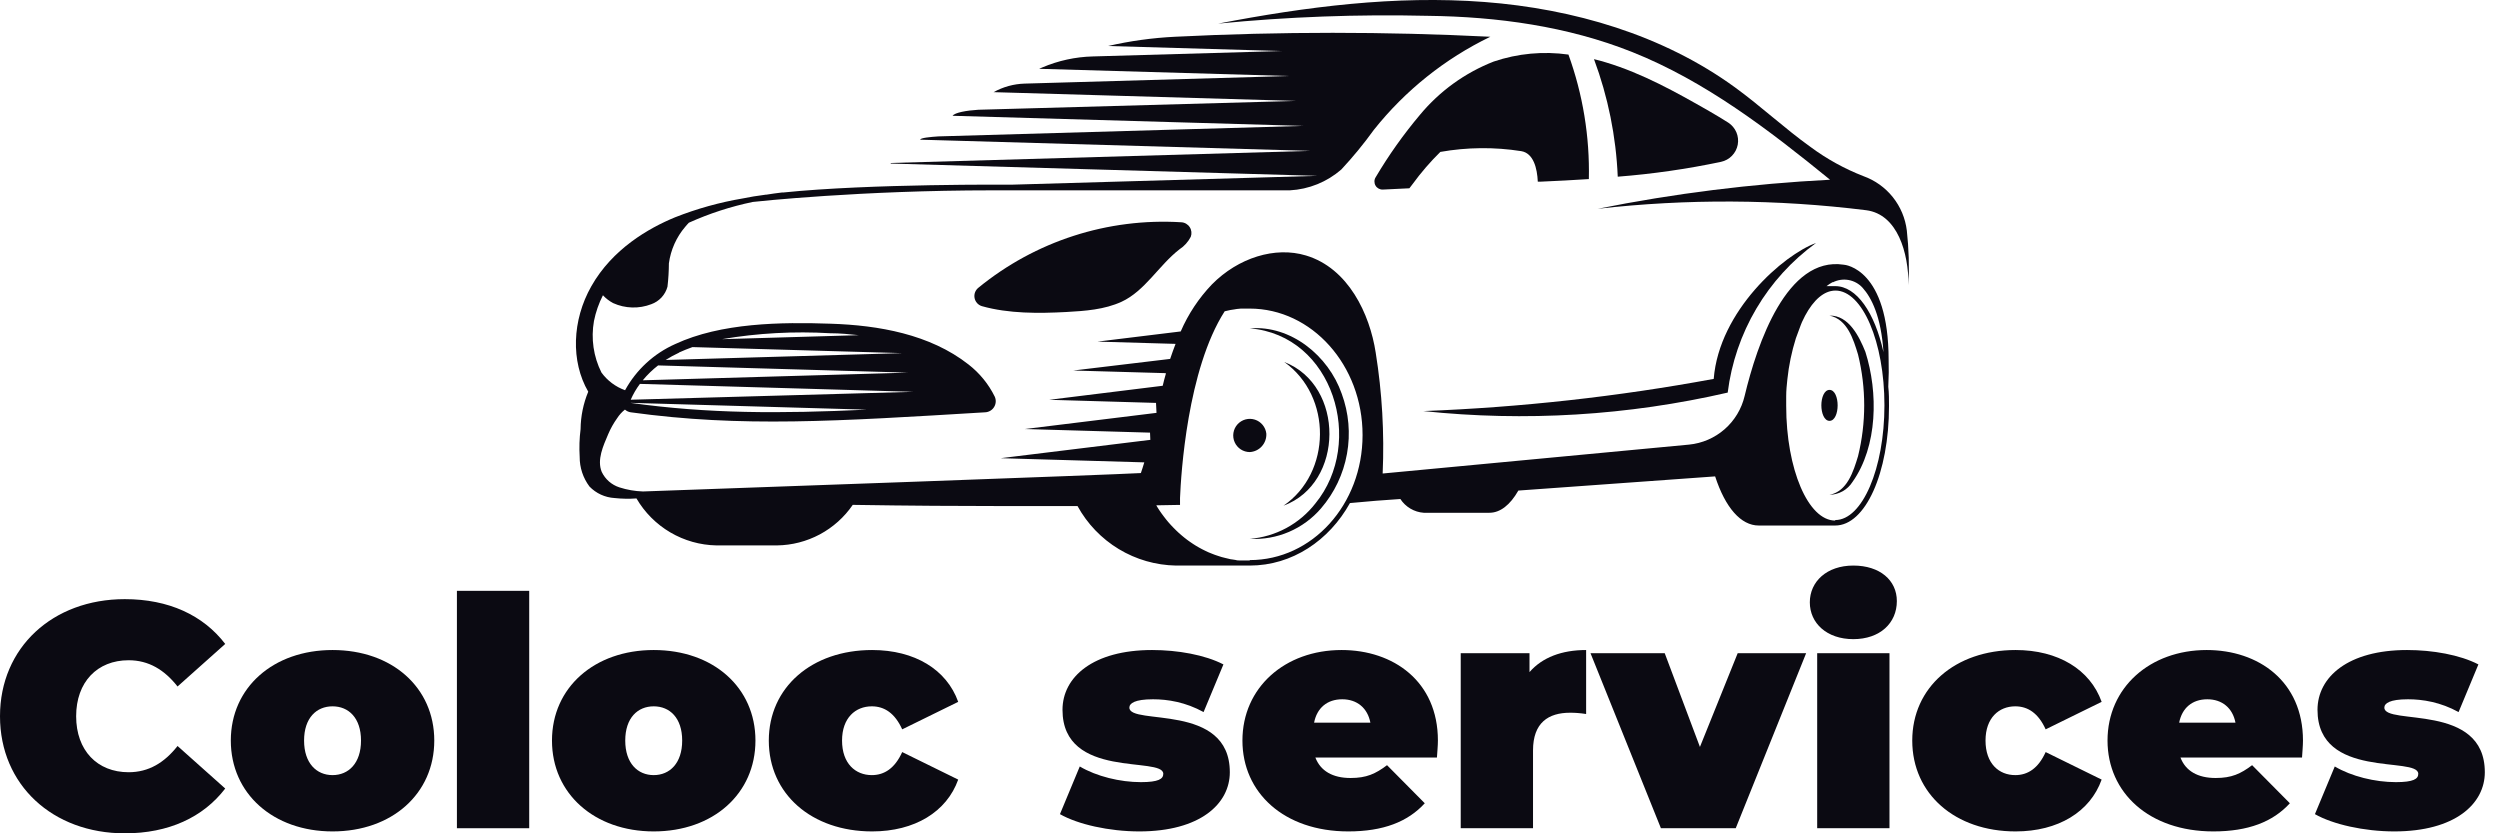 <svg width="111" height="37" viewBox="0 0 111 37" fill="none" xmlns="http://www.w3.org/2000/svg">
<path d="M81.231 14.013C82.017 14.173 82.291 15.062 82.497 15.742C82.862 17.224 82.862 18.773 82.497 20.255C82.291 20.933 82.017 21.821 81.231 21.97C81.435 21.966 81.635 21.912 81.813 21.813C81.991 21.713 82.142 21.57 82.251 21.398C83.375 19.815 83.395 17.417 82.823 15.622C82.552 14.95 82.088 13.993 81.231 14.013Z" fill="#0B0A12"/>
<path d="M59.572 17.48C58.986 15.8 57.32 14.428 55.491 14.579C59.206 14.885 60.618 19.652 58.401 22.356C58.051 22.805 57.611 23.176 57.111 23.446C56.61 23.716 56.058 23.879 55.491 23.925C56.087 23.956 56.682 23.851 57.23 23.616C57.779 23.381 58.266 23.023 58.655 22.57C59.248 21.881 59.645 21.045 59.806 20.15C59.968 19.255 59.887 18.333 59.572 17.48Z" fill="#0B0A12"/>
<path d="M56.986 22.453C59.692 21.458 59.709 17.108 57.023 16.074C59.158 17.594 59.123 20.992 56.986 22.453Z" fill="#0B0A12"/>
<path d="M56.225 19.252C56.209 19.111 56.153 18.977 56.062 18.867C55.972 18.757 55.852 18.675 55.717 18.632C55.581 18.589 55.436 18.586 55.299 18.623C55.162 18.661 55.038 18.737 54.943 18.843C54.848 18.949 54.786 19.08 54.764 19.221C54.742 19.361 54.761 19.505 54.819 19.635C54.877 19.765 54.971 19.875 55.09 19.953C55.209 20.03 55.349 20.072 55.491 20.072C55.697 20.06 55.89 19.968 56.027 19.814C56.165 19.66 56.236 19.458 56.225 19.252Z" fill="#0B0A12"/>
<path d="M81.591 17.997C81.591 17.657 81.468 17.311 81.231 17.311C80.994 17.311 80.868 17.657 80.868 17.997C80.868 18.337 80.994 18.686 81.231 18.686C81.468 18.686 81.591 18.34 81.591 17.997Z" fill="#0B0A12"/>
<path d="M84.663 10.235C84.597 9.693 84.382 9.18 84.041 8.753C83.701 8.327 83.248 8.004 82.734 7.82C81.899 7.495 81.111 7.06 80.391 6.528C79.23 5.696 78.184 4.716 77.032 3.878C73.823 1.546 69.864 0.391 65.909 0.088C61.953 -0.215 57.977 0.3 54.085 1.049C57.181 0.745 60.292 0.629 63.402 0.703C66.483 0.74 69.593 1.166 72.46 2.306C75.712 3.601 78.539 5.767 81.254 7.98C77.788 8.157 74.339 8.589 70.936 9.271C74.899 8.821 78.902 8.842 82.86 9.334C84.263 9.517 84.738 11.241 84.738 12.655C84.776 11.848 84.751 11.038 84.663 10.235Z" fill="#0B0A12"/>
<path d="M66.323 2.732C65.049 3.23 63.922 4.043 63.048 5.096C62.316 5.965 61.657 6.893 61.079 7.871C61.044 7.926 61.025 7.99 61.025 8.055C61.024 8.12 61.041 8.185 61.074 8.241C61.106 8.297 61.154 8.343 61.212 8.374C61.269 8.405 61.334 8.42 61.399 8.417L62.576 8.36C62.622 8.297 62.67 8.237 62.719 8.174C63.09 7.664 63.502 7.187 63.951 6.745C65.138 6.535 66.352 6.523 67.544 6.711C68.09 6.802 68.252 7.479 68.278 8.065H68.421C69.13 8.035 69.838 7.997 70.545 7.951C70.587 6.068 70.28 4.194 69.639 2.423C68.525 2.266 67.389 2.371 66.323 2.732Z" fill="#0B0A12"/>
<path d="M76.415 7.185C76.6 7.145 76.769 7.052 76.9 6.916C77.032 6.781 77.121 6.609 77.156 6.424C77.19 6.238 77.169 6.046 77.095 5.872C77.02 5.698 76.896 5.551 76.738 5.447C76.452 5.264 76.166 5.096 75.881 4.93C74.417 4.092 72.928 3.261 71.308 2.772C71.13 2.718 70.953 2.669 70.773 2.626C71.397 4.3 71.753 6.061 71.828 7.845C73.37 7.725 74.902 7.505 76.415 7.185Z" fill="#0B0A12"/>
<path d="M83.855 15.982C83.855 11.944 81.934 11.755 81.854 11.752C79.339 11.375 78.021 15.242 77.461 17.583C77.326 18.155 77.016 18.671 76.573 19.058C76.13 19.445 75.577 19.684 74.992 19.741L61.39 21.024C61.469 19.229 61.366 17.43 61.081 15.656C60.818 13.941 59.867 11.909 57.986 11.344C56.623 10.932 54.982 11.438 53.807 12.63C53.226 13.238 52.758 13.944 52.424 14.716L48.728 15.168L52.195 15.268C52.112 15.483 52.032 15.706 51.955 15.936L47.651 16.451L51.761 16.568V16.605C51.711 16.777 51.666 16.951 51.624 17.128L46.582 17.751L51.327 17.889L51.349 18.331L45.505 19.049L51.061 19.209L51.075 19.529L44.427 20.344L50.806 20.529C50.758 20.689 50.709 20.849 50.655 21.004C49.395 21.078 32.769 21.673 28.547 21.821C28.191 21.809 27.838 21.748 27.498 21.638C27.329 21.583 27.173 21.494 27.038 21.377C26.904 21.259 26.796 21.116 26.718 20.955C26.495 20.415 26.784 19.795 27.004 19.277C27.11 19.027 27.243 18.79 27.401 18.569C27.494 18.423 27.611 18.293 27.747 18.186C27.819 18.25 27.907 18.291 28.002 18.306C32.923 18.986 37.148 18.703 43.744 18.306C43.824 18.302 43.902 18.278 43.971 18.237C44.04 18.196 44.098 18.139 44.139 18.07C44.181 18.002 44.205 17.924 44.21 17.844C44.215 17.764 44.2 17.684 44.167 17.611C43.892 17.052 43.493 16.564 43.001 16.182C41.286 14.836 38.999 14.442 36.893 14.373C34.678 14.296 32.014 14.33 29.979 15.276C29.033 15.697 28.251 16.417 27.753 17.326C27.332 17.175 26.966 16.901 26.704 16.54C26.35 15.833 26.234 15.031 26.372 14.253C26.452 13.855 26.586 13.471 26.77 13.11C26.901 13.25 27.054 13.368 27.224 13.458C27.489 13.578 27.775 13.644 28.065 13.652C28.356 13.661 28.645 13.611 28.916 13.507C29.09 13.445 29.246 13.342 29.372 13.207C29.497 13.071 29.588 12.908 29.636 12.73C29.676 12.385 29.697 12.039 29.699 11.692C29.78 11.092 30.032 10.529 30.425 10.069C30.474 10.006 30.531 9.949 30.585 9.889C31.496 9.478 32.449 9.169 33.426 8.966C33.658 8.94 38.234 8.451 44.038 8.451H57.269C58.113 8.406 58.917 8.08 59.555 7.525C60.072 6.97 60.554 6.383 60.998 5.767C62.39 4.017 64.158 2.604 66.171 1.632C61.507 1.399 56.839 1.399 52.167 1.632C51.167 1.681 50.173 1.819 49.197 2.043L56.914 2.266L48.517 2.506C47.746 2.526 46.986 2.692 46.276 2.995L46.136 3.055L57.234 3.375L45.496 3.712C45.012 3.726 44.538 3.856 44.115 4.092L57.549 4.481L43.438 4.873C42.921 4.904 42.392 4.998 42.295 5.141L57.863 5.59L41.663 6.056C41.318 6.079 40.857 6.122 40.857 6.202L58.18 6.699L39.548 7.236V7.262L58.498 7.808L44.91 8.2C44.91 8.2 38.642 8.148 34.764 8.548C34.745 8.543 34.725 8.543 34.707 8.548C34.478 8.574 34.252 8.608 34.029 8.643H34.001C33.621 8.691 33.278 8.748 32.977 8.811C31.949 8.985 30.941 9.266 29.971 9.649C28.793 10.134 27.187 11.06 26.255 12.71C25.398 14.219 25.338 16.048 26.118 17.391C25.899 17.918 25.784 18.482 25.778 19.052C25.726 19.461 25.713 19.875 25.738 20.286C25.735 20.76 25.888 21.222 26.172 21.601C26.466 21.906 26.864 22.088 27.287 22.113C27.61 22.148 27.935 22.154 28.259 22.13C28.622 22.753 29.139 23.272 29.761 23.638C30.382 24.003 31.088 24.203 31.809 24.216H34.498C35.162 24.208 35.814 24.04 36.4 23.727C36.985 23.413 37.487 22.964 37.862 22.416C40.351 22.456 42.675 22.47 44.699 22.47C45.842 22.47 46.916 22.47 47.843 22.47C48.274 23.256 48.906 23.915 49.674 24.379C50.442 24.843 51.318 25.095 52.215 25.111H55.491C57.369 25.111 59.015 23.999 59.938 22.336L61.104 22.233L62.176 22.156C62.29 22.331 62.443 22.477 62.623 22.583C62.803 22.689 63.005 22.753 63.213 22.767H66.129C66.606 22.767 67.049 22.424 67.415 21.781L76.152 21.152C76.604 22.539 77.295 23.333 78.087 23.333H81.485C82.823 23.333 83.872 21.004 83.872 18.029C83.872 17.743 83.872 17.457 83.84 17.171C83.863 16.714 83.866 16.331 83.855 15.982ZM36.864 14.796C37.305 14.796 37.722 14.839 38.131 14.882L32.054 15.059C33.642 14.789 35.256 14.701 36.864 14.796ZM30.145 15.653C30.337 15.565 30.54 15.485 30.745 15.411L40.063 15.679L29.556 15.982C29.746 15.861 29.944 15.753 30.148 15.659L30.145 15.653ZM29.228 16.225L40.309 16.545L28.539 16.885C28.743 16.637 28.975 16.412 29.23 16.216L29.228 16.225ZM28.416 17.045L40.551 17.397L28.004 17.748C28.114 17.496 28.253 17.257 28.419 17.037L28.416 17.045ZM38.482 18.189C34.621 18.369 31.457 18.372 27.982 17.886L38.482 18.189ZM55.488 24.885C55.382 24.885 55.276 24.885 55.171 24.885H55.065C54.996 24.885 54.925 24.885 54.856 24.862L54.73 24.842C54.67 24.842 54.608 24.822 54.548 24.808L54.413 24.776L54.245 24.734L54.11 24.691L53.947 24.637L53.813 24.585L53.656 24.522L53.522 24.459L53.373 24.385L53.242 24.314L53.099 24.231L52.973 24.151C52.927 24.119 52.879 24.091 52.833 24.056L52.71 23.968C52.667 23.933 52.621 23.902 52.578 23.865C52.535 23.828 52.498 23.802 52.461 23.768L52.333 23.656L52.221 23.55C52.178 23.51 52.138 23.47 52.098 23.427L51.992 23.316C51.953 23.273 51.912 23.23 51.875 23.185L51.775 23.064L51.667 22.924L51.572 22.796L51.469 22.647L51.384 22.513C51.367 22.487 51.352 22.462 51.338 22.436L52.29 22.419H52.393V22.316C52.393 22.316 52.393 22.287 52.393 22.247C52.393 22.23 52.393 22.207 52.393 22.184V22.11C52.435 21.067 52.716 16.411 54.376 13.821L54.502 13.793L54.63 13.764L54.796 13.739L54.913 13.719L55.099 13.701H55.196C55.29 13.701 55.385 13.701 55.482 13.701C58.249 13.701 60.498 16.219 60.498 19.315C60.498 22.41 58.257 24.868 55.491 24.868L55.488 24.885ZM81.374 12.538C81.59 12.426 81.838 12.389 82.078 12.432C82.318 12.476 82.537 12.597 82.7 12.778C83.091 13.213 83.523 14.047 83.626 15.636C83.24 13.884 82.434 12.704 81.482 12.704H81.097C81.185 12.636 81.279 12.575 81.377 12.521L81.374 12.538ZM81.482 23.113C80.282 23.113 79.307 20.827 79.307 18.02C79.307 17.9 79.307 17.78 79.307 17.663C79.307 17.637 79.307 17.611 79.307 17.585C79.307 17.334 79.333 17.085 79.359 16.842C79.424 16.224 79.55 15.615 79.736 15.022C79.808 14.825 79.879 14.624 79.956 14.427L80.008 14.299C80.365 13.51 80.816 13.03 81.291 12.924C81.358 12.909 81.425 12.902 81.494 12.901C82.691 12.901 83.669 15.188 83.669 17.994C83.669 20.801 82.683 23.09 81.485 23.09L81.482 23.113Z" fill="#0B0A12"/>
<path d="M43.438 12.778C43.371 12.832 43.321 12.902 43.291 12.982C43.261 13.062 43.255 13.149 43.271 13.233C43.287 13.317 43.326 13.395 43.383 13.458C43.44 13.521 43.513 13.568 43.595 13.593C44.787 13.93 46.127 13.918 47.345 13.853C48.179 13.807 49.037 13.747 49.797 13.398C50.838 12.918 51.458 11.775 52.37 11.069C52.582 10.931 52.754 10.74 52.87 10.514C52.896 10.445 52.906 10.369 52.898 10.295C52.89 10.22 52.865 10.149 52.824 10.086C52.784 10.023 52.729 9.971 52.664 9.933C52.6 9.895 52.527 9.873 52.452 9.869C49.188 9.668 45.969 10.707 43.438 12.778Z" fill="#0B0A12"/>
<path d="M76.71 17.431C76.873 16.115 77.306 14.846 77.981 13.703C78.655 12.56 79.557 11.569 80.631 10.789C79.202 11.301 76.329 13.796 76.089 16.823C71.832 17.61 67.523 18.087 63.197 18.252C67.715 18.729 72.282 18.452 76.71 17.431Z" fill="#0B0A12"/>
<path d="M106.306 36.915C104.97 36.915 103.578 36.602 102.783 36.148L103.664 34.031C104.402 34.471 105.453 34.727 106.377 34.727C107.158 34.727 107.371 34.585 107.371 34.358C107.371 33.562 102.897 34.628 102.897 31.517C102.897 30.054 104.26 28.861 106.874 28.861C108.01 28.861 109.218 29.074 110.041 29.5L109.161 31.616C108.365 31.176 107.57 31.048 106.916 31.048C106.093 31.048 105.865 31.233 105.865 31.418C105.865 32.227 110.326 31.176 110.326 34.287C110.326 35.693 109.005 36.915 106.306 36.915Z" fill="#0B0A12"/>
<path d="M102.252 32.881C102.252 33.108 102.224 33.406 102.21 33.633H96.812C97.039 34.23 97.579 34.543 98.375 34.543C99.085 34.543 99.483 34.358 99.994 33.974L101.67 35.665C100.917 36.489 99.823 36.915 98.275 36.915C95.42 36.915 93.574 35.196 93.574 32.881C93.574 30.523 95.463 28.861 97.977 28.861C100.278 28.861 102.252 30.253 102.252 32.881ZM98.005 31.048C97.338 31.048 96.883 31.432 96.755 32.085H99.255C99.127 31.432 98.659 31.048 98.005 31.048Z" fill="#0B0A12"/>
<path d="M89.492 36.915C86.807 36.915 84.904 35.253 84.904 32.881C84.904 30.523 86.807 28.861 89.492 28.861C91.381 28.861 92.802 29.727 93.313 31.162L90.827 32.383C90.5 31.659 90.032 31.361 89.478 31.361C88.753 31.361 88.157 31.872 88.157 32.881C88.157 33.903 88.753 34.415 89.478 34.415C90.032 34.415 90.5 34.116 90.827 33.392L93.313 34.614C92.802 36.048 91.381 36.915 89.492 36.915Z" fill="#0B0A12"/>
<path d="M82.288 28.378C81.109 28.378 80.356 27.668 80.356 26.744C80.356 25.821 81.109 25.111 82.288 25.111C83.467 25.111 84.22 25.764 84.22 26.688C84.22 27.668 83.467 28.378 82.288 28.378ZM80.683 36.773V29.003H83.893V36.773H80.683Z" fill="#0B0A12"/>
<path d="M77.153 29.003H80.192L77.067 36.772H73.744L70.619 29.003H73.914L75.477 33.164L77.153 29.003Z" fill="#0B0A12"/>
<path d="M67.91 29.841C68.478 29.188 69.344 28.861 70.424 28.861V31.702C70.14 31.659 69.941 31.645 69.714 31.645C68.748 31.645 68.066 32.085 68.066 33.321V36.773H64.856V29.003H67.91V29.841Z" fill="#0B0A12"/>
<path d="M63.843 32.881C63.843 33.108 63.814 33.406 63.8 33.633H58.402C58.63 34.23 59.169 34.543 59.965 34.543C60.675 34.543 61.073 34.358 61.584 33.974L63.26 35.665C62.507 36.489 61.414 36.915 59.865 36.915C57.01 36.915 55.164 35.196 55.164 32.881C55.164 30.523 57.053 28.861 59.567 28.861C61.868 28.861 63.843 30.253 63.843 32.881ZM59.595 31.048C58.928 31.048 58.473 31.432 58.346 32.085H60.845C60.718 31.432 60.249 31.048 59.595 31.048Z" fill="#0B0A12"/>
<path d="M50.584 36.915C49.249 36.915 47.857 36.602 47.062 36.148L47.942 34.031C48.681 34.471 49.732 34.727 50.655 34.727C51.437 34.727 51.65 34.585 51.65 34.358C51.65 33.562 47.175 34.628 47.175 31.517C47.175 30.054 48.539 28.861 51.152 28.861C52.289 28.861 53.496 29.074 54.32 29.5L53.439 31.616C52.644 31.176 51.848 31.048 51.195 31.048C50.371 31.048 50.144 31.233 50.144 31.418C50.144 32.227 54.604 31.176 54.604 34.287C54.604 35.693 53.283 36.915 50.584 36.915Z" fill="#0B0A12"/>
<path d="M38.723 36.915C36.038 36.915 34.135 35.253 34.135 32.881C34.135 30.523 36.038 28.861 38.723 28.861C40.612 28.861 42.032 29.727 42.544 31.162L40.058 32.383C39.731 31.659 39.262 31.361 38.708 31.361C37.984 31.361 37.387 31.872 37.387 32.881C37.387 33.903 37.984 34.415 38.708 34.415C39.262 34.415 39.731 34.116 40.058 33.392L42.544 34.614C42.032 36.048 40.612 36.915 38.723 36.915Z" fill="#0B0A12"/>
<path d="M29.025 36.915C26.397 36.915 24.508 35.239 24.508 32.881C24.508 30.523 26.397 28.861 29.025 28.861C31.667 28.861 33.542 30.523 33.542 32.881C33.542 35.239 31.667 36.915 29.025 36.915ZM29.025 34.415C29.735 34.415 30.289 33.889 30.289 32.881C30.289 31.872 29.735 31.361 29.025 31.361C28.315 31.361 27.761 31.872 27.761 32.881C27.761 33.889 28.315 34.415 29.025 34.415Z" fill="#0B0A12"/>
<path d="M20.287 36.773V26.233H23.497V36.773H20.287Z" fill="#0B0A12"/>
<path d="M14.765 36.915C12.137 36.915 10.248 35.239 10.248 32.881C10.248 30.523 12.137 28.861 14.765 28.861C17.407 28.861 19.282 30.523 19.282 32.881C19.282 35.239 17.407 36.915 14.765 36.915ZM14.765 34.415C15.475 34.415 16.029 33.889 16.029 32.881C16.029 31.872 15.475 31.361 14.765 31.361C14.055 31.361 13.501 31.872 13.501 32.881C13.501 33.889 14.055 34.415 14.765 34.415Z" fill="#0B0A12"/>
<path d="M5.54 37C2.344 37 0 34.855 0 31.801C0 28.747 2.344 26.602 5.54 26.602C7.486 26.602 9.02 27.312 10 28.591L7.883 30.48C7.301 29.741 6.605 29.315 5.71 29.315C4.318 29.315 3.381 30.281 3.381 31.801C3.381 33.321 4.318 34.287 5.71 34.287C6.605 34.287 7.301 33.861 7.883 33.122L10 35.011C9.02 36.29 7.486 37 5.54 37Z" fill="#0B0A12"/>
</svg>
